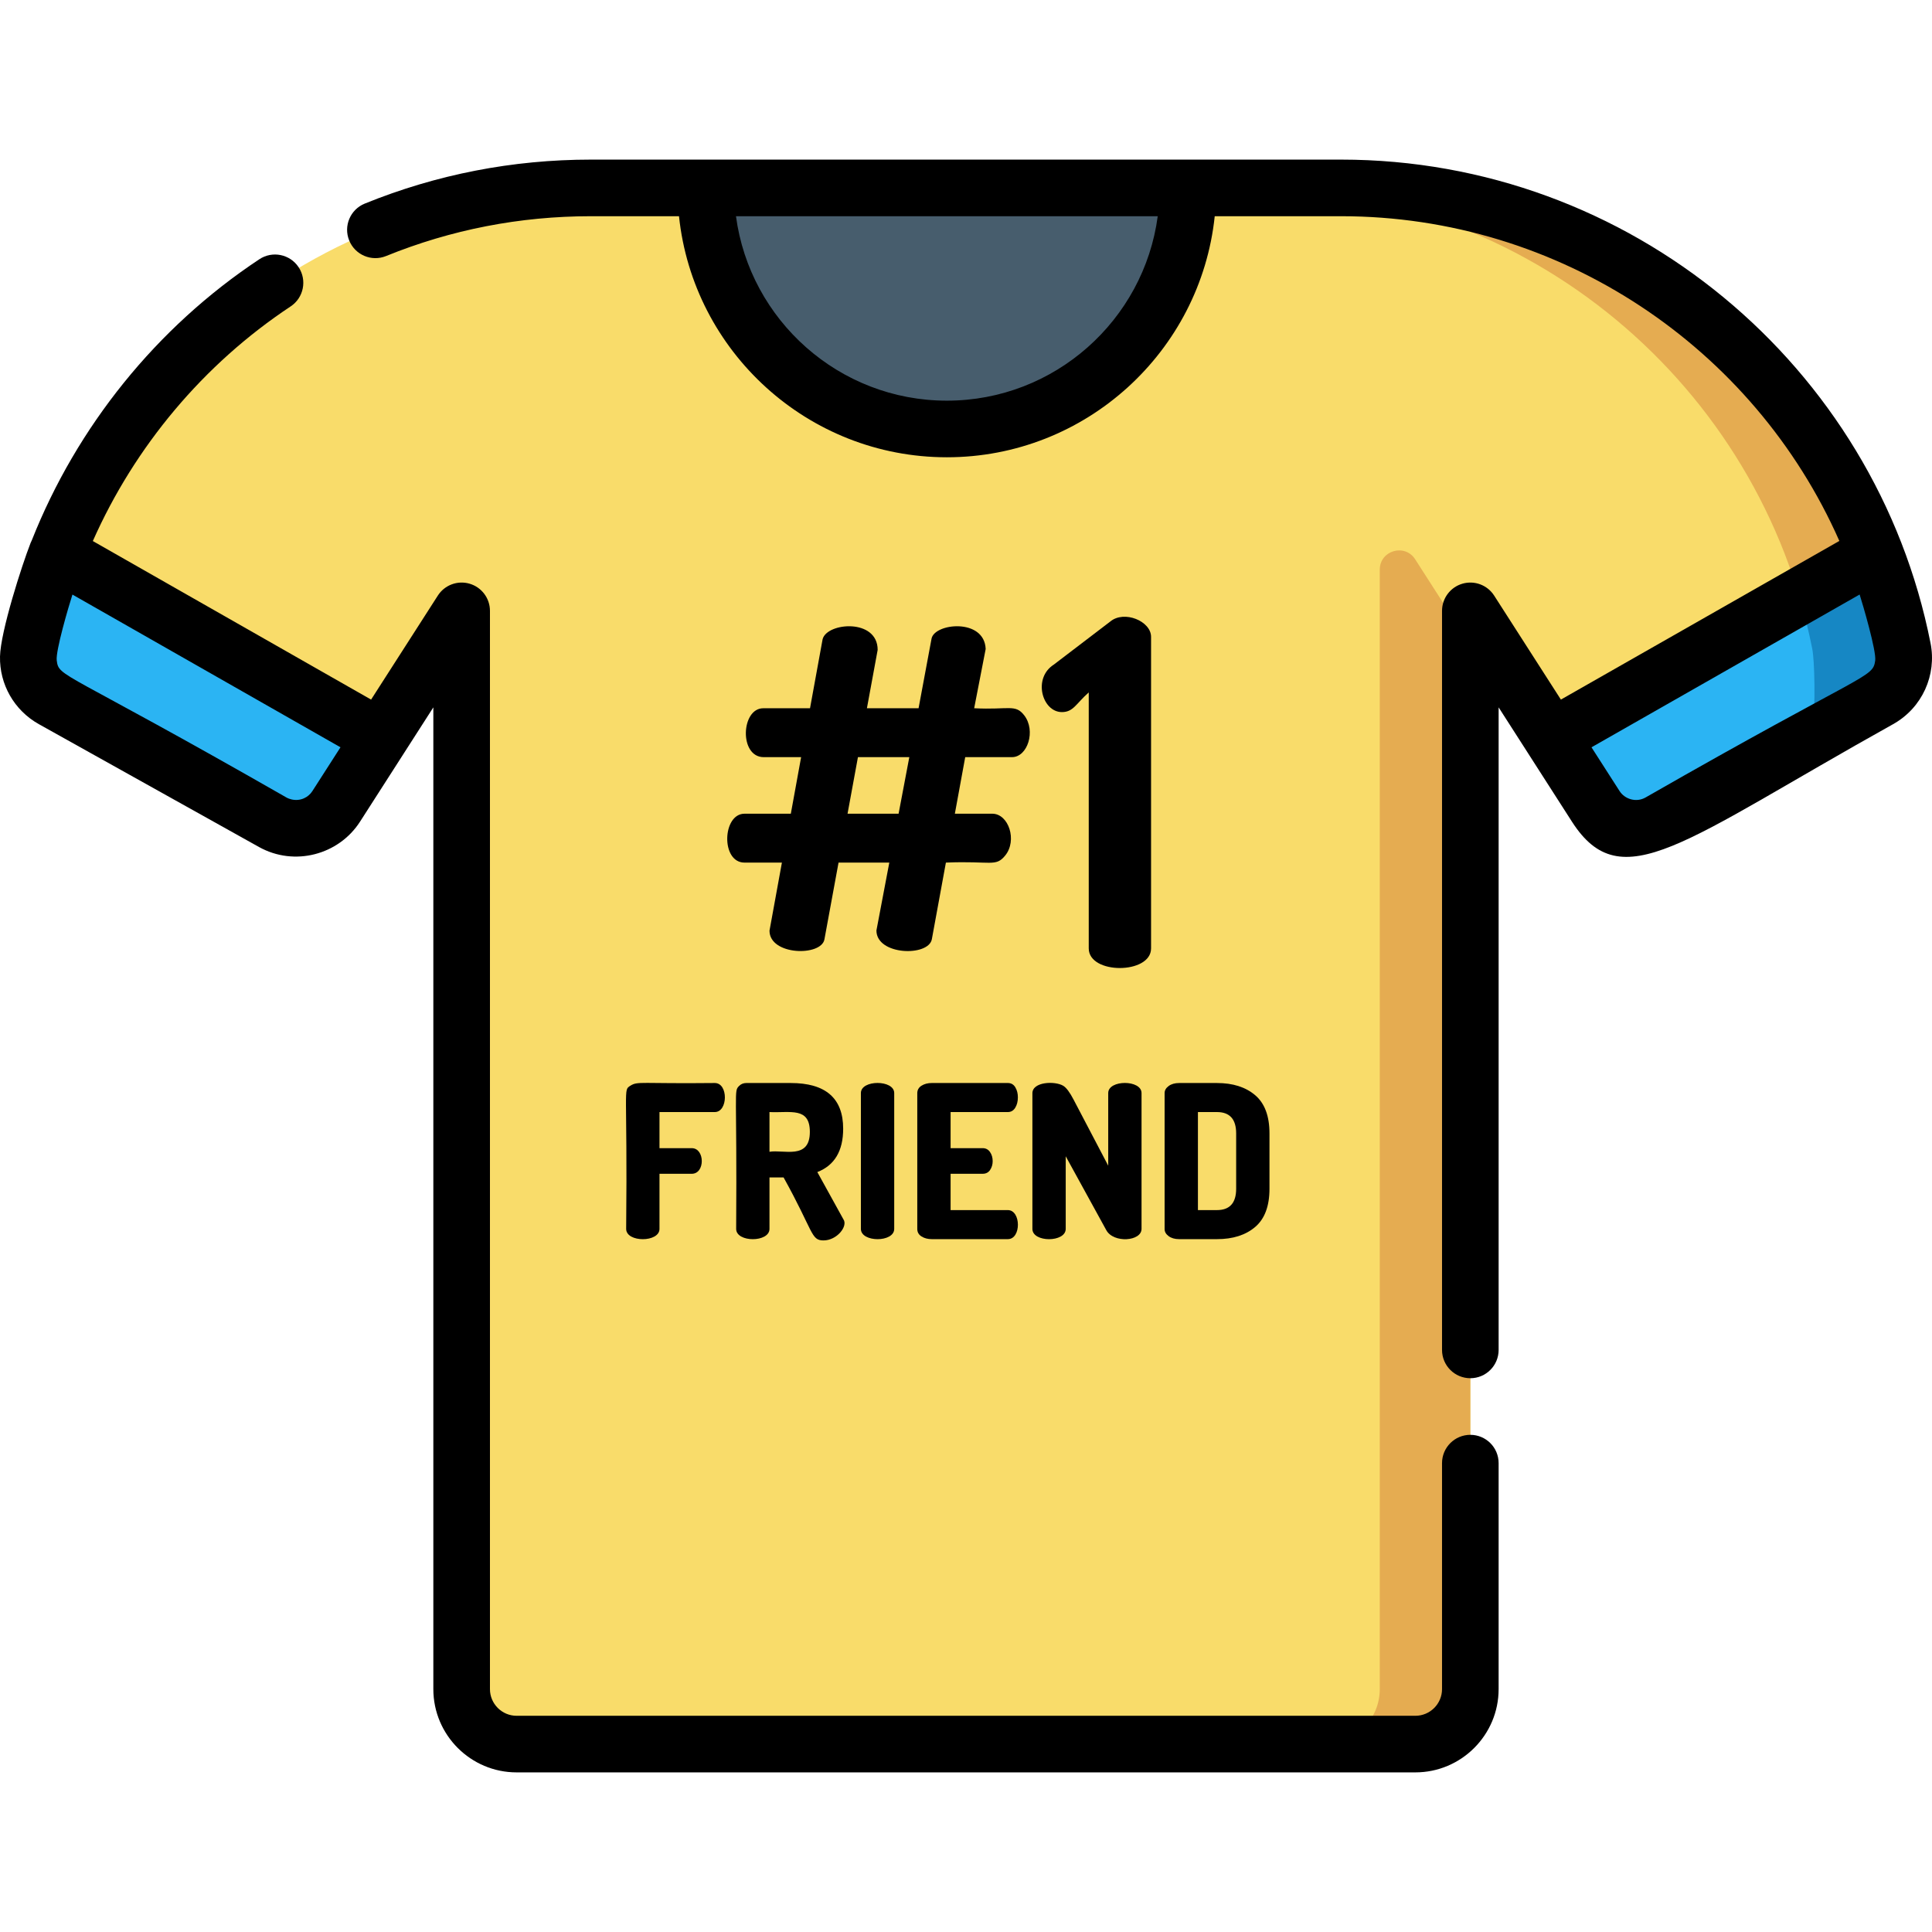 <?xml version="1.0" encoding="iso-8859-1"?>
<!-- Generator: Adobe Illustrator 19.0.0, SVG Export Plug-In . SVG Version: 6.00 Build 0)  -->
<svg xmlns="http://www.w3.org/2000/svg" xmlns:xlink="http://www.w3.org/1999/xlink" version="1.1" id="Capa_1" x="0px" y="0px" viewBox="0 0 512 512" style="enable-background:new 0 0 512 512;" xml:space="preserve" width="512" height="512">
<g>
	<path style="fill:#F9DC6A;" d="M498.004,185.381c4.769-2.661,7.317-8.092,6.258-13.45c-13.764-69.638-75.175-122.13-148.856-122.13   H156.594c-73.681,0-135.092,52.493-148.856,122.13c-1.059,5.358,1.489,10.788,6.258,13.45l58.303,32.535   c5.833,3.255,13.191,1.41,16.798-4.212l33.25-51.818v285.745c0,8.046,6.522,14.568,14.568,14.568h238.171   c8.046,0,14.568-6.522,14.568-14.568V161.886l33.25,51.818c3.607,5.622,10.966,7.467,16.798,4.212L498.004,185.381z"/>
	<path style="fill:#E5AC51;" d="M375.034,148.215c-2.746-4.28-9.38-2.335-9.38,2.751v296.665c0,8.046-6.523,14.568-14.568,14.568h24   c8.046,0,14.568-6.523,14.568-14.568V171L375.034,148.215z"/>
	<path style="fill:#E5AC51;" d="M504.262,171.931c-13.764-69.638-75.175-122.13-148.856-122.13h-24   c73.681,0,135.092,52.492,148.856,122.13c0.618,3.128,0.902,14.143,0.084,23.303l17.658-9.854   C502.774,182.719,505.321,177.289,504.262,171.931z"/>
	<path style="fill:#475D6D;" d="M250.93,113.683c35.281,0,63.882-28.601,63.882-63.882H187.048   C187.048,85.082,215.649,113.683,250.93,113.683z"/>
	<path style="fill:#2BB4F3;" d="M15.106,146.602l85.712,48.838l-11.717,18.269c-3.612,5.619-10.966,7.458-16.806,4.208   L13.993,185.38c-4.765-2.654-7.315-8.092-6.254-13.452C9.461,163.188,11.934,154.72,15.106,146.602z"/>
	<path style="fill:#2BB4F3;" d="M498.007,185.38l-58.302,32.537c-5.839,3.25-13.193,1.411-16.806-4.208l-11.717-18.269   l85.712-48.838c3.172,8.118,5.645,16.586,7.367,25.325C505.323,177.288,502.772,182.726,498.007,185.38z"/>
	<path style="fill:#1687C4;" d="M503.851,178.305c0.668-2.012,0.842-4.199,0.41-6.377c-0.064-0.323-0.135-0.642-0.201-0.964   c-1.35-6.603-3.129-13.048-5.307-19.308c-0.593-1.698-1.207-3.385-1.859-5.053l-20.077,11.44c1.357,4.545,2.514,9.176,3.446,13.889   c0.618,3.128,0.902,14.143,0.084,23.303l17.658-9.854C500.836,183.801,502.875,181.242,503.851,178.305z"/>
	<g>
		<path d="M389.652,380.243c-4.143,0-7.5,3.358-7.5,7.5v59.89c0,3.897-3.171,7.068-7.068,7.068H136.911    c-3.898,0-7.068-3.171-7.068-7.068V161.885c0-3.329-2.195-6.26-5.39-7.197c-3.195-0.936-6.625,0.345-8.422,3.147l-17.687,27.564    l-73.742-42.017c11.104-25.051,29.304-46.866,52.421-62.18c3.453-2.288,4.398-6.941,2.11-10.395    c-2.287-3.453-6.942-4.398-10.395-2.11c-27.289,18.078-48.37,44.37-60.302,74.469c-0.118,0.229-0.226,0.463-0.321,0.705    c-2.345,6.001-7.963,23.481-8.111,30.101c-0.155,7.343,3.722,14.276,10.328,17.956l58.31,32.541    c9.383,5.221,21.116,2.078,26.766-6.712l11.718-18.269c0.007-0.01,0.012-0.022,0.018-0.032l7.697-11.995v260.171    c0,12.169,9.9,22.069,22.069,22.069h238.173c12.169,0,22.069-9.9,22.069-22.069v-59.89    C397.152,383.601,393.795,380.243,389.652,380.243z M90.231,198.041l-7.451,11.612c-0.562,0.875-1.352,1.52-2.243,1.915    c-1.006,0.443-2.14,0.545-3.233,0.296c-0.463-0.106-0.921-0.256-1.355-0.498c-59.931-34.31-60.333-31.732-60.915-36.371    c-0.314-2.503,3.11-14.154,4.163-17.428L90.231,198.041z"/>
		<path d="M511.62,170.476C497.074,96.828,431.849,42.298,355.405,42.298h-40.594H187.045H156.59    c-20.724,0-40.886,3.922-59.927,11.659c-3.837,1.559-5.684,5.934-4.125,9.772c1.559,3.837,5.932,5.685,9.772,4.125    c17.238-7.004,35.501-10.555,54.28-10.555h23.351c3.761,35.848,34.159,63.883,70.987,63.883c36.828,0,67.226-28.035,70.987-63.883    h33.49c57.974,0,109.405,34.771,132.039,86.055l-73.791,42.046l-17.687-27.564c-1.799-2.803-5.232-4.085-8.423-3.147    c-3.195,0.937-5.39,3.868-5.39,7.197v195.858c0,4.142,3.357,7.5,7.5,7.5c4.143,0,7.5-3.358,7.5-7.5V187.461l7.694,11.99    c0.008,0.012,0.014,0.025,0.021,0.037l11.723,18.276c13.154,20.457,29.42,5.183,85.072-25.836    C509.463,187.579,513.271,178.831,511.62,170.476z M250.928,106.181c-28.547,0-52.207-21.326-55.886-48.883h111.772    C303.135,84.855,279.474,106.181,250.928,106.181z M492.823,157.552c0.861,2.708,4.474,14.996,4.125,17.51    c-0.666,4.745-2.169,2.671-60.903,36.304c-2.442,1.363-5.456,0.43-6.83-1.712l-7.451-11.612L492.823,157.552z"/>
	</g>
	<path d="M197.306,215.642c-5.886,0-6.324,12.957,0,12.957h9.908l-3.287,18.038c0,6.587,13.69,6.875,14.553,2.322l3.744-20.361   h13.451l-3.412,17.993c0,6.609,13.826,7.001,14.69,2.302l3.72-20.295c11.985-0.508,13.177,1.244,15.714-1.87   c3.259-4,0.92-11.087-3.43-11.087h-9.908l2.746-14.99h12.408c4.115,0,6.376-7.002,3.238-11.067   c-2.376-3.075-4.056-1.417-13.274-1.89l3.049-15.708c-0.347-8.259-13.635-6.865-14.353-2.701l-3.43,18.409h-13.689l2.846-15.46   c0-8.412-13.454-7.299-14.589-2.836l-3.335,18.297H202.27c-5.897,0-6.436,12.957,0.127,12.957h9.908l-2.729,14.99H197.306z    M227.363,200.652h13.614l-2.842,14.99h-13.527L227.363,200.652z"/>
	<path d="M305.043,251.337v-82.569c0-4.172-7.129-7.117-10.798-4.065l-14.989,11.433c-5.633,3.606-3.058,12.576,2.159,12.576   c3.048,0,3.742-2.246,7.114-5.208v67.834C288.529,258.296,305.043,258.244,305.043,251.337z"/>
	<path d="M189.43,294.707c3.511,0,3.612-7.698,0-7.698c-19.748,0.216-20.387-0.525-22.358,0.708   c-2.022,1.264-0.751,0.03-1.132,37.952c0,3.644,8.83,3.631,8.83,0v-14.604h8.547c3.596,0,3.509-6.792,0-6.792h-8.547v-9.566H189.43   z"/>
	<path d="M223.448,299.122c0-8.075-4.641-12.113-13.924-12.113h-11.717c-0.792,0-1.443,0.264-1.953,0.792   c-1.438,1.492-0.51,0.629-0.764,37.867c0,3.644,8.83,3.631,8.83,0v-13.641h3.736c8.032,14.479,7.21,16.698,10.585,16.698   c3.577,0,6.546-3.804,5.264-5.604l-6.905-12.509C221.164,308.839,223.448,305.009,223.448,299.122z M203.92,305.235v-10.528   c5.507,0.262,10.698-1.425,10.698,5.264C214.618,307.439,207.682,304.587,203.92,305.235z"/>
	<path d="M228.146,289.669v35.999c0,3.633,8.83,3.64,8.83,0v-35.999C236.976,286.109,228.146,286.095,228.146,289.669z"/>
	<path d="M267.087,294.707c0.83,0,1.48-0.377,1.953-1.132c0.471-0.754,0.707-1.679,0.707-2.774c0-1.019-0.227-1.905-0.678-2.66   c-0.453-0.754-1.113-1.132-1.982-1.132h-20.15c-1.057,0-1.962,0.236-2.717,0.708c-0.755,0.472-1.132,1.142-1.132,2.009v35.943   c0,0.868,0.376,1.538,1.132,2.009c0.754,0.472,1.66,0.708,2.717,0.708h20.15c3.596,0,3.52-7.698,0-7.698h-15.169v-9.623h8.491   c0.867,0,1.527-0.339,1.98-1.019s0.68-1.452,0.68-2.321c0-0.943-0.236-1.755-0.709-2.434c-0.471-0.679-1.123-1.019-1.951-1.019   h-8.491v-9.566H267.087z"/>
	<path d="M273.596,289.726v35.943c0,3.648,8.83,3.628,8.83,0v-19.245l10.754,19.584c1.93,3.524,9.34,2.958,9.34-0.339v-35.999   c0-3.57-8.83-3.569-8.83,0v19.245l-9.17-17.49c-1.019-1.962-1.934-3.189-2.745-3.679   C279.575,286.416,273.596,286.65,273.596,289.726z"/>
	<path d="M312.481,328.386H322.5c4.226,0,7.604-1.075,10.132-3.226c2.527-2.151,3.792-5.528,3.792-10.132v-14.66   c0-4.604-1.265-7.981-3.792-10.132c-2.528-2.151-5.906-3.226-10.132-3.226h-10.019c-1.132,0-2.057,0.264-2.773,0.792   c-0.717,0.529-1.075,1.151-1.075,1.868v36.056c0,0.717,0.358,1.34,1.075,1.868C310.425,328.122,311.35,328.386,312.481,328.386z    M317.463,294.707h5.037c3.397,0,5.095,1.887,5.095,5.66v14.66c0,3.773-1.698,5.66-5.095,5.66h-5.037V294.707z"/>
</g>















</svg>
